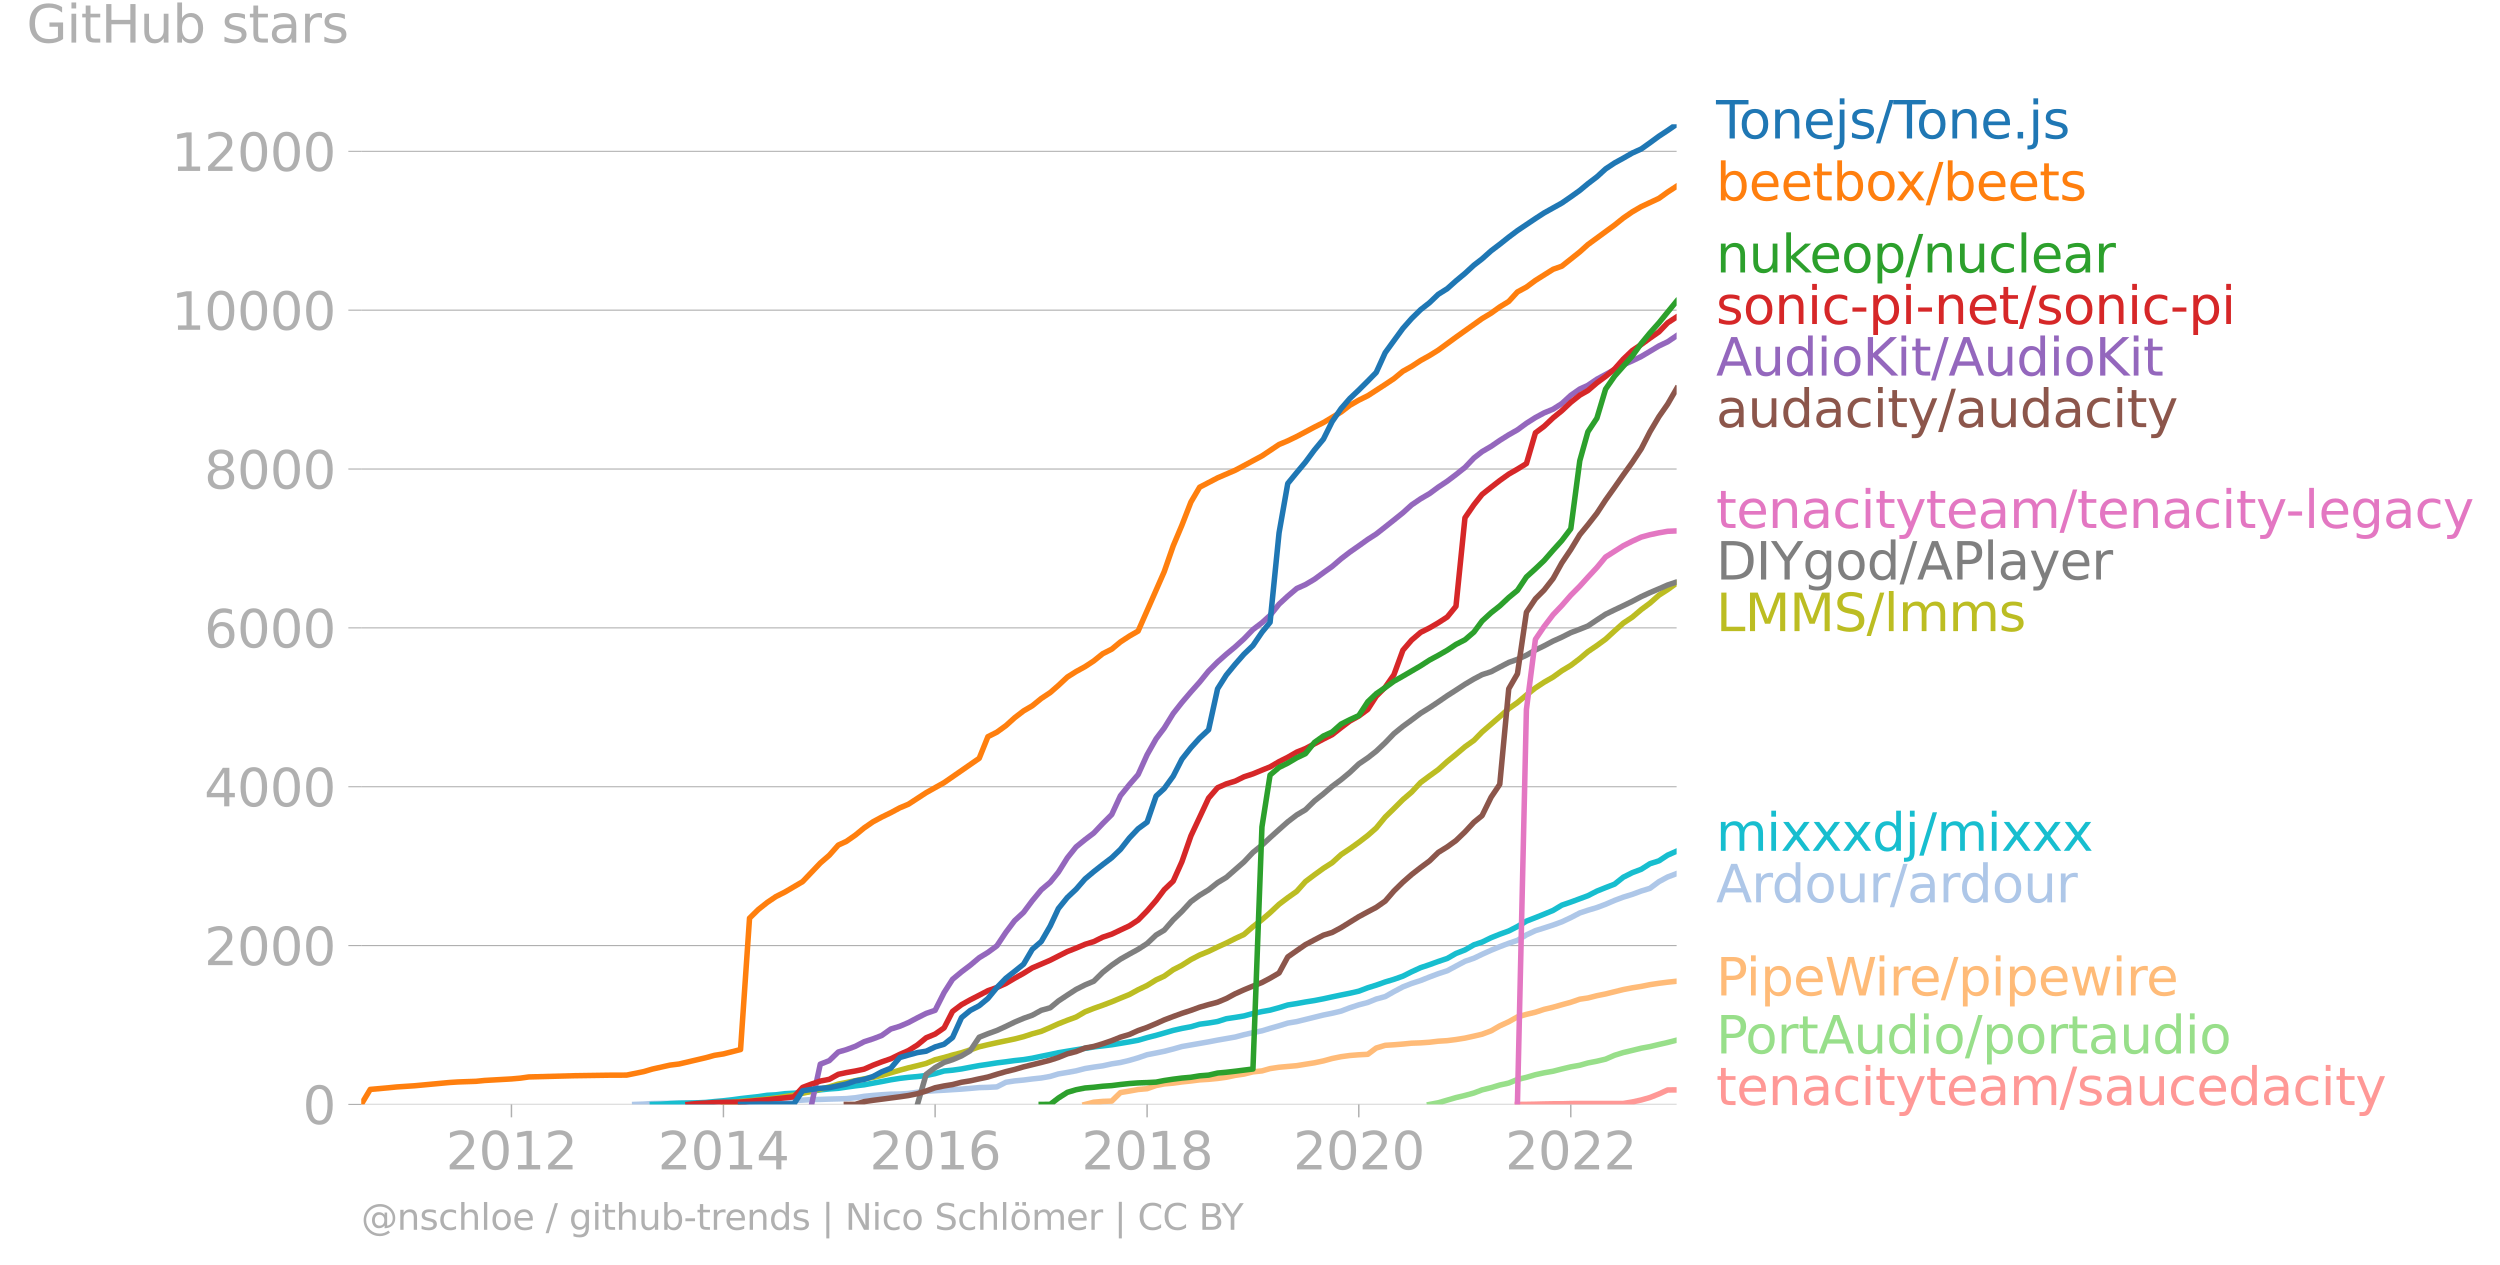 <svg xmlns="http://www.w3.org/2000/svg" xmlns:xlink="http://www.w3.org/1999/xlink" width="904.981" height="457.829" viewBox="0 0 678.736 343.372"><defs><style>*{stroke-linejoin:round;stroke-linecap:butt}</style></defs><g id="figure_1"><path id="patch_1" d="M0 343.372h678.736V0H0v343.372z" style="fill:none"/><g id="axes_1"><path id="patch_2" d="M98.073 299.845h357.12V33.733H98.073v266.112z" style="fill:none"/><g id="matplotlib.axis_1"><g id="xtick_1"><g id="line2d_1"><defs><path id="m2e1739c4e8" d="M0 0v3.5" style="stroke:#b0b0b0;stroke-width:.4"/></defs><use xlink:href="#m2e1739c4e8" x="138.855" y="299.845" style="fill:#b0b0b0;stroke:#b0b0b0;stroke-width:.4"/></g><g id="text_1" style="fill:#b0b0b0" transform="matrix(.14 0 0 -.14 121.04 317.483)"><defs><path id="DejaVuSans-32" d="M1228 531h2203V0H469v531q359 372 979 998 621 627 780 809 303 340 423 576 121 236 121 464 0 372-261 606-261 235-680 235-297 0-627-103-329-103-704-313v638q381 153 712 231 332 78 607 78 725 0 1156-363 431-362 431-968 0-288-108-546-107-257-392-607-78-91-497-524-418-433-1181-1211z" transform="scale(.016)"/><path id="DejaVuSans-30" d="M2034 4250q-487 0-733-480-245-479-245-1442 0-959 245-1439 246-480 733-480 491 0 736 480 246 480 246 1439 0 963-246 1442-245 480-736 480zm0 500q785 0 1199-621 414-620 414-1801 0-1178-414-1799Q2819-91 2034-91q-784 0-1198 620-414 621-414 1799 0 1181 414 1801 414 621 1198 621z" transform="scale(.016)"/><path id="DejaVuSans-31" d="M794 531h1031v3560L703 3866v575l1116 225h631V531h1031V0H794v531z" transform="scale(.016)"/></defs><use xlink:href="#DejaVuSans-32"/><use xlink:href="#DejaVuSans-30" x="63.623"/><use xlink:href="#DejaVuSans-31" x="127.246"/><use xlink:href="#DejaVuSans-32" x="190.869"/></g></g><g id="xtick_2"><use xlink:href="#m2e1739c4e8" id="line2d_2" x="196.407" y="299.845" style="fill:#b0b0b0;stroke:#b0b0b0;stroke-width:.4"/><g id="text_2" style="fill:#b0b0b0" transform="matrix(.14 0 0 -.14 178.592 317.483)"><defs><path id="DejaVuSans-34" d="M2419 4116 825 1625h1594v2491zm-166 550h794V1625h666v-525h-666V0h-628v1100H313v609l1940 2957z" transform="scale(.016)"/></defs><use xlink:href="#DejaVuSans-32"/><use xlink:href="#DejaVuSans-30" x="63.623"/><use xlink:href="#DejaVuSans-31" x="127.246"/><use xlink:href="#DejaVuSans-34" x="190.869"/></g></g><g id="xtick_3"><use xlink:href="#m2e1739c4e8" id="line2d_3" x="253.88" y="299.845" style="fill:#b0b0b0;stroke:#b0b0b0;stroke-width:.4"/><g id="text_3" style="fill:#b0b0b0" transform="matrix(.14 0 0 -.14 236.065 317.483)"><defs><path id="DejaVuSans-36" d="M2113 2584q-425 0-674-291-248-290-248-796 0-503 248-796 249-292 674-292t673 292q248 293 248 796 0 506-248 796-248 291-673 291zm1253 1979v-575q-238 112-480 171-242 60-480 60-625 0-955-422-329-422-376-1275 184 272 462 417 279 145 613 145 703 0 1111-427 408-426 408-1160 0-719-425-1154Q2819-91 2113-91q-810 0-1238 620-428 621-428 1799 0 1106 525 1764t1409 658q238 0 480-47t505-140z" transform="scale(.016)"/></defs><use xlink:href="#DejaVuSans-32"/><use xlink:href="#DejaVuSans-30" x="63.623"/><use xlink:href="#DejaVuSans-31" x="127.246"/><use xlink:href="#DejaVuSans-36" x="190.869"/></g></g><g id="xtick_4"><use xlink:href="#m2e1739c4e8" id="line2d_4" x="311.432" y="299.845" style="fill:#b0b0b0;stroke:#b0b0b0;stroke-width:.4"/><g id="text_4" style="fill:#b0b0b0" transform="matrix(.14 0 0 -.14 293.617 317.483)"><defs><path id="DejaVuSans-38" d="M2034 2216q-450 0-708-241-257-241-257-662 0-422 257-663 258-241 708-241t709 242q260 243 260 662 0 421-258 662-257 241-711 241zm-631 268q-406 100-633 378-226 279-226 679 0 559 398 884 399 325 1092 325 697 0 1094-325t397-884q0-400-227-679-226-278-629-378 456-106 710-416 255-309 255-755 0-679-414-1042Q2806-91 2034-91q-771 0-1186 362-414 363-414 1042 0 446 256 755 257 310 713 416zm-231 997q0-362 226-565 227-203 636-203 407 0 636 203 230 203 230 565 0 363-230 566-229 203-636 203-409 0-636-203-226-203-226-566z" transform="scale(.016)"/></defs><use xlink:href="#DejaVuSans-32"/><use xlink:href="#DejaVuSans-30" x="63.623"/><use xlink:href="#DejaVuSans-31" x="127.246"/><use xlink:href="#DejaVuSans-38" x="190.869"/></g></g><g id="xtick_5"><use xlink:href="#m2e1739c4e8" id="line2d_5" x="368.905" y="299.845" style="fill:#b0b0b0;stroke:#b0b0b0;stroke-width:.4"/><g id="text_5" style="fill:#b0b0b0" transform="matrix(.14 0 0 -.14 351.09 317.483)"><use xlink:href="#DejaVuSans-32"/><use xlink:href="#DejaVuSans-30" x="63.623"/><use xlink:href="#DejaVuSans-32" x="127.246"/><use xlink:href="#DejaVuSans-30" x="190.869"/></g></g><g id="xtick_6"><use xlink:href="#m2e1739c4e8" id="line2d_6" x="426.457" y="299.845" style="fill:#b0b0b0;stroke:#b0b0b0;stroke-width:.4"/><g id="text_6" style="fill:#b0b0b0" transform="matrix(.14 0 0 -.14 408.642 317.483)"><use xlink:href="#DejaVuSans-32"/><use xlink:href="#DejaVuSans-30" x="63.623"/><use xlink:href="#DejaVuSans-32" x="127.246"/><use xlink:href="#DejaVuSans-32" x="190.869"/></g></g></g><g id="matplotlib.axis_2"><g id="ytick_1"><path id="line2d_7" d="M98.073 299.845h357.12" clip-path="url(#pd6ebf72d50)" style="fill:none;stroke:#b0b0b0;stroke-width:.3;stroke-linecap:square"/><g id="line2d_8"><defs><path id="md85fb69eb4" d="M0 0h-3.5" style="stroke:#b0b0b0;stroke-width:.3"/></defs><use xlink:href="#md85fb69eb4" x="98.073" y="299.845" style="fill:#b0b0b0;stroke:#b0b0b0;stroke-width:.3"/></g><use xlink:href="#DejaVuSans-30" id="text_7" style="fill:#b0b0b0" transform="matrix(.14 0 0 -.14 82.166 305.164)"/></g><g id="ytick_2"><path id="line2d_9" d="M98.073 256.718h357.12" clip-path="url(#pd6ebf72d50)" style="fill:none;stroke:#b0b0b0;stroke-width:.3;stroke-linecap:square"/><use xlink:href="#md85fb69eb4" id="line2d_10" x="98.073" y="256.718" style="fill:#b0b0b0;stroke:#b0b0b0;stroke-width:.3"/><g id="text_8" style="fill:#b0b0b0" transform="matrix(.14 0 0 -.14 55.443 262.037)"><use xlink:href="#DejaVuSans-32"/><use xlink:href="#DejaVuSans-30" x="63.623"/><use xlink:href="#DejaVuSans-30" x="127.246"/><use xlink:href="#DejaVuSans-30" x="190.869"/></g></g><g id="ytick_3"><path id="line2d_11" d="M98.073 213.592h357.12" clip-path="url(#pd6ebf72d50)" style="fill:none;stroke:#b0b0b0;stroke-width:.3;stroke-linecap:square"/><use xlink:href="#md85fb69eb4" id="line2d_12" x="98.073" y="213.592" style="fill:#b0b0b0;stroke:#b0b0b0;stroke-width:.3"/><g id="text_9" style="fill:#b0b0b0" transform="matrix(.14 0 0 -.14 55.443 218.91)"><use xlink:href="#DejaVuSans-34"/><use xlink:href="#DejaVuSans-30" x="63.623"/><use xlink:href="#DejaVuSans-30" x="127.246"/><use xlink:href="#DejaVuSans-30" x="190.869"/></g></g><g id="ytick_4"><path id="line2d_13" d="M98.073 170.465h357.12" clip-path="url(#pd6ebf72d50)" style="fill:none;stroke:#b0b0b0;stroke-width:.3;stroke-linecap:square"/><use xlink:href="#md85fb69eb4" id="line2d_14" x="98.073" y="170.465" style="fill:#b0b0b0;stroke:#b0b0b0;stroke-width:.3"/><g id="text_10" style="fill:#b0b0b0" transform="matrix(.14 0 0 -.14 55.443 175.784)"><use xlink:href="#DejaVuSans-36"/><use xlink:href="#DejaVuSans-30" x="63.623"/><use xlink:href="#DejaVuSans-30" x="127.246"/><use xlink:href="#DejaVuSans-30" x="190.869"/></g></g><g id="ytick_5"><path id="line2d_15" d="M98.073 127.339h357.12" clip-path="url(#pd6ebf72d50)" style="fill:none;stroke:#b0b0b0;stroke-width:.3;stroke-linecap:square"/><use xlink:href="#md85fb69eb4" id="line2d_16" x="98.073" y="127.339" style="fill:#b0b0b0;stroke:#b0b0b0;stroke-width:.3"/><g id="text_11" style="fill:#b0b0b0" transform="matrix(.14 0 0 -.14 55.443 132.658)"><use xlink:href="#DejaVuSans-38"/><use xlink:href="#DejaVuSans-30" x="63.623"/><use xlink:href="#DejaVuSans-30" x="127.246"/><use xlink:href="#DejaVuSans-30" x="190.869"/></g></g><g id="ytick_6"><path id="line2d_17" d="M98.073 84.212h357.12" clip-path="url(#pd6ebf72d50)" style="fill:none;stroke:#b0b0b0;stroke-width:.3;stroke-linecap:square"/><use xlink:href="#md85fb69eb4" id="line2d_18" x="98.073" y="84.212" style="fill:#b0b0b0;stroke:#b0b0b0;stroke-width:.3"/><g id="text_12" style="fill:#b0b0b0" transform="matrix(.14 0 0 -.14 46.536 89.531)"><use xlink:href="#DejaVuSans-31"/><use xlink:href="#DejaVuSans-30" x="63.623"/><use xlink:href="#DejaVuSans-30" x="127.246"/><use xlink:href="#DejaVuSans-30" x="190.869"/><use xlink:href="#DejaVuSans-30" x="254.492"/></g></g><g id="ytick_7"><path id="line2d_19" d="M98.073 41.086h357.12" clip-path="url(#pd6ebf72d50)" style="fill:none;stroke:#b0b0b0;stroke-width:.3;stroke-linecap:square"/><use xlink:href="#md85fb69eb4" id="line2d_20" x="98.073" y="41.086" style="fill:#b0b0b0;stroke:#b0b0b0;stroke-width:.3"/><g id="text_13" style="fill:#b0b0b0" transform="matrix(.14 0 0 -.14 46.536 46.405)"><use xlink:href="#DejaVuSans-31"/><use xlink:href="#DejaVuSans-32" x="63.623"/><use xlink:href="#DejaVuSans-30" x="127.246"/><use xlink:href="#DejaVuSans-30" x="190.869"/><use xlink:href="#DejaVuSans-30" x="254.492"/></g></g><g id="text_14" style="fill:#b0b0b0" transform="matrix(.14 0 0 -.14 7.2 11.563)"><defs><path id="DejaVuSans-47" d="M3809 666v1253H2778v519h1656V434q-365-259-806-392-440-133-940-133-1094 0-1712 639-617 640-617 1780 0 1144 617 1783 618 639 1712 639 456 0 867-113 411-112 758-331v-672q-350 297-744 447t-828 150q-857 0-1287-478-429-478-429-1425 0-944 429-1422 430-478 1287-478 334 0 596 58 263 58 472 180z" transform="scale(.016)"/><path id="DejaVuSans-69" d="M603 3500h575V0H603v3500zm0 1363h575v-729H603v729z" transform="scale(.016)"/><path id="DejaVuSans-74" d="M1172 4494v-994h1184v-447H1172V1153q0-428 117-550t477-122h590V0h-590q-666 0-919 248-253 249-253 905v1900H172v447h422v994h578z" transform="scale(.016)"/><path id="DejaVuSans-48" d="M628 4666h631V2753h2294v1913h631V0h-631v2222H1259V0H628v4666z" transform="scale(.016)"/><path id="DejaVuSans-75" d="M544 1381v2119h575V1403q0-497 193-746 194-248 582-248 465 0 735 297 271 297 271 810v1984h575V0h-575v538q-209-319-486-474-276-155-642-155-603 0-916 375-312 375-312 1097zm1447 2203z" transform="scale(.016)"/><path id="DejaVuSans-62" d="M3116 1747q0 634-261 995t-717 361q-457 0-718-361t-261-995q0-634 261-995t718-361q456 0 717 361t261 995zM1159 2969q182 312 458 463 277 152 661 152 638 0 1036-506 399-506 399-1331T3314 415Q2916-91 2278-91q-384 0-661 152-276 152-458 464V0H581v4863h578V2969z" transform="scale(.016)"/><path id="DejaVuSans-73" d="M2834 3397v-544q-243 125-506 187-262 63-544 63-428 0-642-131t-214-394q0-200 153-314t616-217l197-44q612-131 870-370t258-667q0-488-386-773Q2250-91 1575-91q-281 0-586 55T347 128v594q319-166 628-249 309-82 613-82 406 0 624 139 219 139 219 392 0 234-158 359-157 125-692 241l-200 47q-534 112-772 345-237 233-237 639 0 494 350 762 350 269 994 269 318 0 599-47 282-46 519-140z" transform="scale(.016)"/><path id="DejaVuSans-61" d="M2194 1759q-697 0-966-159t-269-544q0-306 202-486 202-179 548-179 479 0 768 339t289 901v128h-572zm1147 238V0h-575v531q-197-318-491-470T1556-91q-537 0-855 302-317 302-317 808 0 590 395 890 396 300 1180 300h807v57q0 397-261 614t-733 217q-300 0-585-72-284-72-546-216v532q315 122 612 182 297 61 578 61 760 0 1135-394 375-393 375-1193z" transform="scale(.016)"/><path id="DejaVuSans-72" d="M2631 2963q-97 56-211 82-114 27-251 27-488 0-749-317t-261-911V0H581v3500h578v-544q182 319 472 473 291 155 707 155 59 0 131-8 72-7 159-23l3-590z" transform="scale(.016)"/></defs><use xlink:href="#DejaVuSans-47"/><use xlink:href="#DejaVuSans-69" x="77.49"/><use xlink:href="#DejaVuSans-74" x="105.273"/><use xlink:href="#DejaVuSans-48" x="144.482"/><use xlink:href="#DejaVuSans-75" x="219.678"/><use xlink:href="#DejaVuSans-62" x="283.057"/><use xlink:href="#DejaVuSans-20" x="346.533"/><use xlink:href="#DejaVuSans-73" x="378.32"/><use xlink:href="#DejaVuSans-74" x="430.42"/><use xlink:href="#DejaVuSans-61" x="469.629"/><use xlink:href="#DejaVuSans-72" x="530.908"/><use xlink:href="#DejaVuSans-73" x="572.021"/></g></g><path id="line2d_21" d="m411.97 299.845 2.44-.022 2.442-.043 2.361-.065 2.441-.043h2.362l2.44-.064 2.441-.022H440.707l2.44-.41 2.441-.539 2.362-.668 2.44-.97 2.362-1.079 2.441-.021" clip-path="url(#pd6ebf72d50)" style="fill:none;stroke:#ff9896;stroke-width:1.5;stroke-linecap:square"/><path id="line2d_22" d="m388.115 299.845 2.362-.453 2.44-.712 2.362-.69 2.441-.582 2.44-.668 2.205-.841 2.44-.604 2.363-.712 2.44-.539 2.362-.97 2.44-.582 2.442-.712 2.361-.517 2.441-.432 2.362-.603 2.44-.583 2.441-.43 2.205-.626 2.44-.475 2.362-.56 2.44-1.057 2.363-.733 2.44-.582 2.441-.604 2.362-.431 2.44-.582 2.362-.54 2.441-.625" clip-path="url(#pd6ebf72d50)" style="fill:none;stroke:#98df8a;stroke-width:1.5;stroke-linecap:square"/><path id="line2d_23" d="m294.584 299.845 2.362-.604 2.44-.216 2.44-.086 2.363-2.307 2.44-.41 2.362-.431 2.44-.216 2.441-.862 2.205-.431 2.44-.216 2.362-.324 2.441-.258 2.362-.302 2.44-.151 2.441-.237 2.362-.324 2.44-.517 2.363-.345 2.44-.604 2.441-.259 2.204-.625 2.441-.367 2.362-.215 2.44-.216 2.363-.388 2.44-.388 2.44-.518 2.363-.647 2.44-.496 2.362-.323 2.44-.194 2.442-.13 2.283-1.703 2.44-.733 2.362-.151 2.44-.194 2.363-.237 2.44-.087 2.441-.172 2.362-.28 2.44-.151 2.362-.302 2.441-.388 2.44-.54 2.205-.517 2.44-.906 2.363-1.358 2.44-1.122 2.362-1.315 2.44-.69 2.442-.582 2.361-.776 2.441-.583 2.362-.668 2.44-.669 2.441-.84 2.205-.324 2.44-.625 2.362-.475 2.44-.603 2.363-.583 2.44-.474 2.441-.388 2.362-.475 2.44-.366 2.362-.302 2.441-.259" clip-path="url(#pd6ebf72d50)" style="fill:none;stroke:#ffbb78;stroke-width:1.5;stroke-linecap:square"/><g id="text_15" style="fill:#1f77b4" transform="matrix(.14 0 0 -.14 465.907 37.596)"><defs><path id="DejaVuSans-54" d="M-19 4666h3947v-532H2272V0h-634v4134H-19v532z" transform="scale(.016)"/><path id="DejaVuSans-6f" d="M1959 3097q-462 0-731-361t-269-989q0-628 267-989 268-361 733-361 460 0 728 362 269 363 269 988 0 622-269 986-268 364-728 364zm0 487q750 0 1178-488 429-487 429-1349 0-859-429-1349Q2709-91 1959-91q-753 0-1180 489-426 490-426 1349 0 862 426 1349 427 488 1180 488z" transform="scale(.016)"/><path id="DejaVuSans-6e" d="M3513 2113V0h-575v2094q0 497-194 743-194 247-581 247-466 0-735-297-269-296-269-809V0H581v3500h578v-544q207 316 486 472 280 156 646 156 603 0 912-373 310-373 310-1098z" transform="scale(.016)"/><path id="DejaVuSans-65" d="M3597 1894v-281H953q38-594 358-905t892-311q331 0 642 81t618 244V178Q3153 47 2828-22t-659-69q-838 0-1327 487-489 488-489 1320 0 859 464 1363 464 505 1252 505 706 0 1117-455 411-454 411-1235zm-575 169q-6 471-264 752-258 282-683 282-481 0-770-272t-333-766l2050 4z" transform="scale(.016)"/><path id="DejaVuSans-6a" d="M603 3500h575V-63q0-668-255-968-254-300-820-300h-219v487H38q328 0 446 152Q603-541 603-63v3563zm0 1363h575v-729H603v729z" transform="scale(.016)"/><path id="DejaVuSans-2f" d="M1625 4666h531L531-594H0l1625 5260z" transform="scale(.016)"/><path id="DejaVuSans-2e" d="M684 794h660V0H684v794z" transform="scale(.016)"/></defs><use xlink:href="#DejaVuSans-54"/><use xlink:href="#DejaVuSans-6f" x="44.084"/><use xlink:href="#DejaVuSans-6e" x="105.266"/><use xlink:href="#DejaVuSans-65" x="168.645"/><use xlink:href="#DejaVuSans-6a" x="230.168"/><use xlink:href="#DejaVuSans-73" x="257.951"/><use xlink:href="#DejaVuSans-2f" x="310.051"/><use xlink:href="#DejaVuSans-54" x="343.742"/><use xlink:href="#DejaVuSans-6f" x="387.826"/><use xlink:href="#DejaVuSans-6e" x="449.008"/><use xlink:href="#DejaVuSans-65" x="512.387"/><use xlink:href="#DejaVuSans-2e" x="573.91"/><use xlink:href="#DejaVuSans-6a" x="605.697"/><use xlink:href="#DejaVuSans-73" x="633.48"/></g><g id="text_16" style="fill:#ff7f0e" transform="matrix(.14 0 0 -.14 465.907 54.415)"><defs><path id="DejaVuSans-78" d="M3513 3500 2247 1797 3578 0h-678L1881 1375 863 0H184l1360 1831L300 3500h678l928-1247 928 1247h679z" transform="scale(.016)"/></defs><use xlink:href="#DejaVuSans-62"/><use xlink:href="#DejaVuSans-65" x="63.477"/><use xlink:href="#DejaVuSans-65" x="125"/><use xlink:href="#DejaVuSans-74" x="186.523"/><use xlink:href="#DejaVuSans-62" x="225.732"/><use xlink:href="#DejaVuSans-6f" x="289.209"/><use xlink:href="#DejaVuSans-78" x="347.266"/><use xlink:href="#DejaVuSans-2f" x="406.445"/><use xlink:href="#DejaVuSans-62" x="440.137"/><use xlink:href="#DejaVuSans-65" x="503.613"/><use xlink:href="#DejaVuSans-65" x="565.137"/><use xlink:href="#DejaVuSans-74" x="626.66"/><use xlink:href="#DejaVuSans-73" x="665.869"/></g><g id="text_17" style="fill:#2ca02c" transform="matrix(.14 0 0 -.14 465.907 73.97)"><defs><path id="DejaVuSans-6b" d="M581 4863h578V1991l1716 1509h734L1753 1863 3688 0h-750L1159 1709V0H581v4863z" transform="scale(.016)"/><path id="DejaVuSans-70" d="M1159 525v-1856H581v4831h578v-531q182 312 458 463 277 152 661 152 638 0 1036-506 399-506 399-1331T3314 415Q2916-91 2278-91q-384 0-661 152-276 152-458 464zm1957 1222q0 634-261 995t-717 361q-457 0-718-361t-261-995q0-634 261-995t718-361q456 0 717 361t261 995z" transform="scale(.016)"/><path id="DejaVuSans-63" d="M3122 3366v-538q-244 135-489 202t-495 67q-560 0-870-355-309-354-309-995t309-996q310-354 870-354 250 0 495 67t489 202V134Q2881 22 2623-34q-257-57-548-57-791 0-1257 497-465 497-465 1341 0 856 470 1346 471 491 1290 491 265 0 518-55 253-54 491-163z" transform="scale(.016)"/><path id="DejaVuSans-6c" d="M603 4863h575V0H603v4863z" transform="scale(.016)"/></defs><use xlink:href="#DejaVuSans-6e"/><use xlink:href="#DejaVuSans-75" x="63.379"/><use xlink:href="#DejaVuSans-6b" x="126.758"/><use xlink:href="#DejaVuSans-65" x="181.043"/><use xlink:href="#DejaVuSans-6f" x="242.566"/><use xlink:href="#DejaVuSans-70" x="303.748"/><use xlink:href="#DejaVuSans-2f" x="367.225"/><use xlink:href="#DejaVuSans-6e" x="400.916"/><use xlink:href="#DejaVuSans-75" x="464.295"/><use xlink:href="#DejaVuSans-63" x="527.674"/><use xlink:href="#DejaVuSans-6c" x="582.654"/><use xlink:href="#DejaVuSans-65" x="610.438"/><use xlink:href="#DejaVuSans-61" x="671.961"/><use xlink:href="#DejaVuSans-72" x="733.24"/></g><g id="text_18" style="fill:#d62728" transform="matrix(.14 0 0 -.14 465.907 87.97)"><defs><path id="DejaVuSans-2d" d="M313 2009h1684v-512H313v512z" transform="scale(.016)"/></defs><use xlink:href="#DejaVuSans-73"/><use xlink:href="#DejaVuSans-6f" x="52.1"/><use xlink:href="#DejaVuSans-6e" x="113.281"/><use xlink:href="#DejaVuSans-69" x="176.66"/><use xlink:href="#DejaVuSans-63" x="204.443"/><use xlink:href="#DejaVuSans-2d" x="259.424"/><use xlink:href="#DejaVuSans-70" x="295.508"/><use xlink:href="#DejaVuSans-69" x="358.984"/><use xlink:href="#DejaVuSans-2d" x="386.768"/><use xlink:href="#DejaVuSans-6e" x="422.852"/><use xlink:href="#DejaVuSans-65" x="486.23"/><use xlink:href="#DejaVuSans-74" x="547.754"/><use xlink:href="#DejaVuSans-2f" x="586.963"/><use xlink:href="#DejaVuSans-73" x="620.654"/><use xlink:href="#DejaVuSans-6f" x="672.754"/><use xlink:href="#DejaVuSans-6e" x="733.936"/><use xlink:href="#DejaVuSans-69" x="797.314"/><use xlink:href="#DejaVuSans-63" x="825.098"/><use xlink:href="#DejaVuSans-2d" x="880.078"/><use xlink:href="#DejaVuSans-70" x="916.162"/><use xlink:href="#DejaVuSans-69" x="979.639"/></g><g id="text_19" style="fill:#9467bd" transform="matrix(.14 0 0 -.14 465.907 101.97)"><defs><path id="DejaVuSans-41" d="m2188 4044-857-2322h1716l-859 2322zm-357 622h716L4325 0h-656l-425 1197H1141L716 0H50l1781 4666z" transform="scale(.016)"/><path id="DejaVuSans-64" d="M2906 2969v1894h575V0h-575v525q-181-312-458-464-276-152-664-152-634 0-1033 506-398 507-398 1332t398 1331q399 506 1033 506 388 0 664-152 277-151 458-463zM947 1747q0-634 261-995t717-361q456 0 718 361 263 361 263 995t-263 995q-262 361-718 361t-717-361q-261-361-261-995z" transform="scale(.016)"/><path id="DejaVuSans-4b" d="M628 4666h631V2694l2094 1972h813L1850 2491 4331 0h-831L1259 2247V0H628v4666z" transform="scale(.016)"/></defs><use xlink:href="#DejaVuSans-41"/><use xlink:href="#DejaVuSans-75" x="68.408"/><use xlink:href="#DejaVuSans-64" x="131.787"/><use xlink:href="#DejaVuSans-69" x="195.264"/><use xlink:href="#DejaVuSans-6f" x="223.047"/><use xlink:href="#DejaVuSans-4b" x="284.229"/><use xlink:href="#DejaVuSans-69" x="349.805"/><use xlink:href="#DejaVuSans-74" x="377.588"/><use xlink:href="#DejaVuSans-2f" x="416.797"/><use xlink:href="#DejaVuSans-41" x="450.488"/><use xlink:href="#DejaVuSans-75" x="518.896"/><use xlink:href="#DejaVuSans-64" x="582.275"/><use xlink:href="#DejaVuSans-69" x="645.752"/><use xlink:href="#DejaVuSans-6f" x="673.535"/><use xlink:href="#DejaVuSans-4b" x="734.717"/><use xlink:href="#DejaVuSans-69" x="800.293"/><use xlink:href="#DejaVuSans-74" x="828.076"/></g><g id="text_20" style="fill:#8c564b" transform="matrix(.14 0 0 -.14 465.907 115.97)"><defs><path id="DejaVuSans-79" d="M2059-325q-243-625-475-815-231-191-618-191H506v481h338q237 0 368 113 132 112 291 531l103 262L191 3500h609L1894 763l1094 2737h609L2059-325z" transform="scale(.016)"/></defs><use xlink:href="#DejaVuSans-61"/><use xlink:href="#DejaVuSans-75" x="61.279"/><use xlink:href="#DejaVuSans-64" x="124.658"/><use xlink:href="#DejaVuSans-61" x="188.135"/><use xlink:href="#DejaVuSans-63" x="249.414"/><use xlink:href="#DejaVuSans-69" x="304.395"/><use xlink:href="#DejaVuSans-74" x="332.178"/><use xlink:href="#DejaVuSans-79" x="371.387"/><use xlink:href="#DejaVuSans-2f" x="430.566"/><use xlink:href="#DejaVuSans-61" x="464.258"/><use xlink:href="#DejaVuSans-75" x="525.537"/><use xlink:href="#DejaVuSans-64" x="588.916"/><use xlink:href="#DejaVuSans-61" x="652.393"/><use xlink:href="#DejaVuSans-63" x="713.672"/><use xlink:href="#DejaVuSans-69" x="768.652"/><use xlink:href="#DejaVuSans-74" x="796.436"/><use xlink:href="#DejaVuSans-79" x="835.645"/></g><g id="text_21" style="fill:#e377c2" transform="matrix(.14 0 0 -.14 465.907 143.344)"><defs><path id="DejaVuSans-6d" d="M3328 2828q216 388 516 572t706 184q547 0 844-383 297-382 297-1088V0h-578v2094q0 503-179 746-178 244-543 244-447 0-707-297-259-296-259-809V0h-578v2094q0 506-178 748t-550 242q-441 0-701-298-259-298-259-808V0H581v3500h578v-544q197 322 472 475t653 153q382 0 649-194 267-193 395-562z" transform="scale(.016)"/><path id="DejaVuSans-67" d="M2906 1791q0 625-258 968-257 344-723 344-462 0-720-344-258-343-258-968 0-622 258-966t720-344q466 0 723 344 258 344 258 966zm575-1357q0-893-397-1329-396-436-1215-436-303 0-572 45t-522 139v559q253-137 500-202 247-66 503-66 566 0 847 295t281 892v285q-178-310-456-463T1784 0Q1141 0 747 490 353 981 353 1791q0 812 394 1302 394 491 1037 491 388 0 666-153t456-462v531h575V434z" transform="scale(.016)"/></defs><use xlink:href="#DejaVuSans-74"/><use xlink:href="#DejaVuSans-65" x="39.209"/><use xlink:href="#DejaVuSans-6e" x="100.732"/><use xlink:href="#DejaVuSans-61" x="164.111"/><use xlink:href="#DejaVuSans-63" x="225.391"/><use xlink:href="#DejaVuSans-69" x="280.371"/><use xlink:href="#DejaVuSans-74" x="308.154"/><use xlink:href="#DejaVuSans-79" x="347.363"/><use xlink:href="#DejaVuSans-74" x="406.543"/><use xlink:href="#DejaVuSans-65" x="445.752"/><use xlink:href="#DejaVuSans-61" x="507.275"/><use xlink:href="#DejaVuSans-6d" x="568.555"/><use xlink:href="#DejaVuSans-2f" x="665.967"/><use xlink:href="#DejaVuSans-74" x="699.658"/><use xlink:href="#DejaVuSans-65" x="738.867"/><use xlink:href="#DejaVuSans-6e" x="800.391"/><use xlink:href="#DejaVuSans-61" x="863.77"/><use xlink:href="#DejaVuSans-63" x="925.049"/><use xlink:href="#DejaVuSans-69" x="980.029"/><use xlink:href="#DejaVuSans-74" x="1007.813"/><use xlink:href="#DejaVuSans-79" x="1047.021"/><use xlink:href="#DejaVuSans-2d" x="1104.451"/><use xlink:href="#DejaVuSans-6c" x="1140.535"/><use xlink:href="#DejaVuSans-65" x="1168.318"/><use xlink:href="#DejaVuSans-67" x="1229.842"/><use xlink:href="#DejaVuSans-61" x="1293.318"/><use xlink:href="#DejaVuSans-63" x="1354.598"/><use xlink:href="#DejaVuSans-79" x="1409.578"/></g><g id="text_22" style="fill:#7f7f7f" transform="matrix(.14 0 0 -.14 465.907 157.344)"><defs><path id="DejaVuSans-44" d="M1259 4147V519h763q966 0 1414 437 448 438 448 1382 0 937-448 1373t-1414 436h-763zm-631 519h1297q1356 0 1990-564 635-564 635-1764 0-1207-638-1773Q3275 0 1925 0H628v4666z" transform="scale(.016)"/><path id="DejaVuSans-49" d="M628 4666h631V0H628v4666z" transform="scale(.016)"/><path id="DejaVuSans-59" d="M-13 4666h679l1293-1919 1285 1919h678L2272 2222V0h-634v2222L-13 4666z" transform="scale(.016)"/><path id="DejaVuSans-50" d="M1259 4147V2394h794q441 0 681 228 241 228 241 650 0 419-241 647-240 228-681 228h-794zm-631 519h1425q785 0 1186-355 402-355 402-1039 0-691-402-1044-401-353-1186-353h-794V0H628v4666z" transform="scale(.016)"/></defs><use xlink:href="#DejaVuSans-44"/><use xlink:href="#DejaVuSans-49" x="77.002"/><use xlink:href="#DejaVuSans-59" x="106.494"/><use xlink:href="#DejaVuSans-67" x="167.578"/><use xlink:href="#DejaVuSans-6f" x="231.055"/><use xlink:href="#DejaVuSans-64" x="292.236"/><use xlink:href="#DejaVuSans-2f" x="355.713"/><use xlink:href="#DejaVuSans-41" x="389.404"/><use xlink:href="#DejaVuSans-50" x="457.813"/><use xlink:href="#DejaVuSans-6c" x="518.115"/><use xlink:href="#DejaVuSans-61" x="545.898"/><use xlink:href="#DejaVuSans-79" x="607.178"/><use xlink:href="#DejaVuSans-65" x="666.357"/><use xlink:href="#DejaVuSans-72" x="727.881"/></g><g id="text_23" style="fill:#bcbd22" transform="matrix(.14 0 0 -.14 465.907 171.344)"><defs><path id="DejaVuSans-4c" d="M628 4666h631V531h2272V0H628v4666z" transform="scale(.016)"/><path id="DejaVuSans-4d" d="M628 4666h941l1190-3175 1197 3175h941V0h-616v4097L3078 897h-634L1241 4097V0H628v4666z" transform="scale(.016)"/><path id="DejaVuSans-53" d="M3425 4513v-616q-359 172-678 256-319 85-616 85-515 0-795-200t-280-569q0-310 186-468 186-157 705-254l381-78q706-135 1042-474t336-907q0-679-455-1029Q2797-91 1919-91q-331 0-705 75-373 75-773 222v650q384-215 753-325 369-109 725-109 540 0 834 212 294 213 294 607 0 343-211 537t-692 291l-385 75q-706 140-1022 440-315 300-315 835 0 619 436 975t1201 356q329 0 669-60 341-59 697-177z" transform="scale(.016)"/></defs><use xlink:href="#DejaVuSans-4c"/><use xlink:href="#DejaVuSans-4d" x="55.713"/><use xlink:href="#DejaVuSans-4d" x="141.992"/><use xlink:href="#DejaVuSans-53" x="228.271"/><use xlink:href="#DejaVuSans-2f" x="291.748"/><use xlink:href="#DejaVuSans-6c" x="325.439"/><use xlink:href="#DejaVuSans-6d" x="353.223"/><use xlink:href="#DejaVuSans-6d" x="450.635"/><use xlink:href="#DejaVuSans-73" x="548.047"/></g><g id="text_24" style="fill:#17becf" transform="matrix(.14 0 0 -.14 465.907 230.983)"><use xlink:href="#DejaVuSans-6d"/><use xlink:href="#DejaVuSans-69" x="97.412"/><use xlink:href="#DejaVuSans-78" x="125.195"/><use xlink:href="#DejaVuSans-78" x="184.375"/><use xlink:href="#DejaVuSans-78" x="243.555"/><use xlink:href="#DejaVuSans-64" x="302.734"/><use xlink:href="#DejaVuSans-6a" x="366.211"/><use xlink:href="#DejaVuSans-2f" x="393.994"/><use xlink:href="#DejaVuSans-6d" x="427.686"/><use xlink:href="#DejaVuSans-69" x="525.098"/><use xlink:href="#DejaVuSans-78" x="552.881"/><use xlink:href="#DejaVuSans-78" x="612.061"/><use xlink:href="#DejaVuSans-78" x="671.24"/></g><g id="text_25" style="fill:#aec7e8" transform="matrix(.14 0 0 -.14 465.907 244.983)"><use xlink:href="#DejaVuSans-41"/><use xlink:href="#DejaVuSans-72" x="68.408"/><use xlink:href="#DejaVuSans-64" x="107.771"/><use xlink:href="#DejaVuSans-6f" x="171.248"/><use xlink:href="#DejaVuSans-75" x="232.43"/><use xlink:href="#DejaVuSans-72" x="295.809"/><use xlink:href="#DejaVuSans-2f" x="336.922"/><use xlink:href="#DejaVuSans-61" x="370.613"/><use xlink:href="#DejaVuSans-72" x="431.893"/><use xlink:href="#DejaVuSans-64" x="471.256"/><use xlink:href="#DejaVuSans-6f" x="534.732"/><use xlink:href="#DejaVuSans-75" x="595.914"/><use xlink:href="#DejaVuSans-72" x="659.293"/></g><g id="text_26" style="fill:#ffbb78" transform="matrix(.14 0 0 -.14 465.907 270.263)"><defs><path id="DejaVuSans-57" d="M213 4666h637l981-3944 978 3944h710l981-3944 978 3944h641L4947 0h-794l-984 4050L2175 0h-794L213 4666z" transform="scale(.016)"/><path id="DejaVuSans-77" d="M269 3500h575l719-2731 715 2731h678l719-2731 716 2731h575L4050 0h-678l-753 2869L1863 0h-679L269 3500z" transform="scale(.016)"/></defs><use xlink:href="#DejaVuSans-50"/><use xlink:href="#DejaVuSans-69" x="58.053"/><use xlink:href="#DejaVuSans-70" x="85.836"/><use xlink:href="#DejaVuSans-65" x="149.313"/><use xlink:href="#DejaVuSans-57" x="210.836"/><use xlink:href="#DejaVuSans-69" x="307.463"/><use xlink:href="#DejaVuSans-72" x="335.246"/><use xlink:href="#DejaVuSans-65" x="374.109"/><use xlink:href="#DejaVuSans-2f" x="435.633"/><use xlink:href="#DejaVuSans-70" x="469.324"/><use xlink:href="#DejaVuSans-69" x="532.801"/><use xlink:href="#DejaVuSans-70" x="560.584"/><use xlink:href="#DejaVuSans-65" x="624.061"/><use xlink:href="#DejaVuSans-77" x="685.584"/><use xlink:href="#DejaVuSans-69" x="767.371"/><use xlink:href="#DejaVuSans-72" x="795.154"/><use xlink:href="#DejaVuSans-65" x="834.018"/></g><g id="text_27" style="fill:#98df8a" transform="matrix(.14 0 0 -.14 465.907 286.013)"><use xlink:href="#DejaVuSans-50"/><use xlink:href="#DejaVuSans-6f" x="56.678"/><use xlink:href="#DejaVuSans-72" x="117.859"/><use xlink:href="#DejaVuSans-74" x="158.973"/><use xlink:href="#DejaVuSans-41" x="198.182"/><use xlink:href="#DejaVuSans-75" x="266.59"/><use xlink:href="#DejaVuSans-64" x="329.969"/><use xlink:href="#DejaVuSans-69" x="393.445"/><use xlink:href="#DejaVuSans-6f" x="421.229"/><use xlink:href="#DejaVuSans-2f" x="482.41"/><use xlink:href="#DejaVuSans-70" x="516.102"/><use xlink:href="#DejaVuSans-6f" x="579.578"/><use xlink:href="#DejaVuSans-72" x="640.76"/><use xlink:href="#DejaVuSans-74" x="681.873"/><use xlink:href="#DejaVuSans-61" x="721.082"/><use xlink:href="#DejaVuSans-75" x="782.361"/><use xlink:href="#DejaVuSans-64" x="845.74"/><use xlink:href="#DejaVuSans-69" x="909.217"/><use xlink:href="#DejaVuSans-6f" x="937"/></g><g id="text_28" style="fill:#ff9896" transform="matrix(.14 0 0 -.14 465.907 300.013)"><use xlink:href="#DejaVuSans-74"/><use xlink:href="#DejaVuSans-65" x="39.209"/><use xlink:href="#DejaVuSans-6e" x="100.732"/><use xlink:href="#DejaVuSans-61" x="164.111"/><use xlink:href="#DejaVuSans-63" x="225.391"/><use xlink:href="#DejaVuSans-69" x="280.371"/><use xlink:href="#DejaVuSans-74" x="308.154"/><use xlink:href="#DejaVuSans-79" x="347.363"/><use xlink:href="#DejaVuSans-74" x="406.543"/><use xlink:href="#DejaVuSans-65" x="445.752"/><use xlink:href="#DejaVuSans-61" x="507.275"/><use xlink:href="#DejaVuSans-6d" x="568.555"/><use xlink:href="#DejaVuSans-2f" x="665.967"/><use xlink:href="#DejaVuSans-73" x="699.658"/><use xlink:href="#DejaVuSans-61" x="751.758"/><use xlink:href="#DejaVuSans-75" x="813.037"/><use xlink:href="#DejaVuSans-63" x="876.416"/><use xlink:href="#DejaVuSans-65" x="931.396"/><use xlink:href="#DejaVuSans-64" x="992.92"/><use xlink:href="#DejaVuSans-61" x="1056.396"/><use xlink:href="#DejaVuSans-63" x="1117.676"/><use xlink:href="#DejaVuSans-69" x="1172.656"/><use xlink:href="#DejaVuSans-74" x="1200.439"/><use xlink:href="#DejaVuSans-79" x="1239.648"/></g><g id="text_29" style="fill:#b0b0b0" transform="matrix(.097 0 0 -.097 98.073 333.881)"><defs><path id="DejaVuSans-40" d="M2381 1678q0-447 222-702 222-254 610-254 384 0 604 256 221 256 221 700 0 438-225 695-225 258-607 258-378 0-602-256-223-256-223-697zm1703-934q-187-241-429-355t-564-114q-538 0-874 389t-336 1014q0 625 337 1015 338 391 873 391 322 0 565-117 244-117 428-354v409h447V722q457 69 714 417 258 349 258 902 0 334-99 628-98 294-298 544-325 409-792 626t-1017 217q-384 0-738-102-353-101-653-301-490-319-767-836-276-517-276-1120 0-497 179-932 180-434 521-765 328-325 759-495 431-171 922-171 403 0 792 136t714 389l281-347q-390-303-851-464t-936-161q-578 0-1091 205-512 205-912 595Q841 78 631 592q-209 514-209 1105 0 569 212 1084 213 516 607 907 403 396 931 607t1119 211q662 0 1229-272 568-271 952-771 234-307 357-666 124-359 124-744 0-822-497-1297T4084 263v481z" transform="scale(.016)"/><path id="DejaVuSans-68" d="M3513 2113V0h-575v2094q0 497-194 743-194 247-581 247-466 0-735-297-269-296-269-809V0H581v4863h578V2956q207 316 486 472 280 156 646 156 603 0 912-373 310-373 310-1098z" transform="scale(.016)"/><path id="DejaVuSans-7c" d="M1344 4891v-6400H813v6400h531z" transform="scale(.016)"/><path id="DejaVuSans-4e" d="M628 4666h850L3547 763v3903h612V0h-850L1241 3903V0H628v4666z" transform="scale(.016)"/><path id="DejaVuSans-f6" d="M1959 3097q-462 0-731-361t-269-989q0-628 267-989 268-361 733-361 460 0 728 362 269 363 269 988 0 622-269 986-268 364-728 364zm0 487q750 0 1178-488 429-487 429-1349 0-859-429-1349Q2709-91 1959-91q-753 0-1180 489-426 490-426 1349 0 862 426 1349 427 488 1180 488zm295 1266h634v-631h-634v631zm-1222 0h634v-631h-634v631z" transform="scale(.016)"/><path id="DejaVuSans-43" d="M4122 4306v-665q-319 297-680 443-361 147-767 147-800 0-1225-489t-425-1414q0-922 425-1411t1225-489q406 0 767 147t680 444V359q-331-225-702-338-370-112-782-112-1060 0-1670 648-609 649-609 1771 0 1125 609 1773 610 649 1670 649 418 0 788-111 371-111 696-333z" transform="scale(.016)"/><path id="DejaVuSans-42" d="M1259 2228V519h1013q509 0 754 211 246 211 246 645 0 438-246 645-245 208-754 208H1259zm0 1919V2741h935q462 0 688 173 227 174 227 530 0 353-227 528-226 175-688 175h-935zm-631 519h1613q722 0 1112-300 391-300 391-853 0-429-200-682t-588-315q466-100 724-418 258-317 258-792 0-625-425-966Q3088 0 2303 0H628v4666z" transform="scale(.016)"/></defs><use xlink:href="#DejaVuSans-40"/><use xlink:href="#DejaVuSans-6e" x="100"/><use xlink:href="#DejaVuSans-73" x="163.379"/><use xlink:href="#DejaVuSans-63" x="215.479"/><use xlink:href="#DejaVuSans-68" x="270.459"/><use xlink:href="#DejaVuSans-6c" x="333.838"/><use xlink:href="#DejaVuSans-6f" x="361.621"/><use xlink:href="#DejaVuSans-65" x="422.803"/><use xlink:href="#DejaVuSans-20" x="484.326"/><use xlink:href="#DejaVuSans-2f" x="516.113"/><use xlink:href="#DejaVuSans-20" x="549.805"/><use xlink:href="#DejaVuSans-67" x="581.592"/><use xlink:href="#DejaVuSans-69" x="645.068"/><use xlink:href="#DejaVuSans-74" x="672.852"/><use xlink:href="#DejaVuSans-68" x="712.061"/><use xlink:href="#DejaVuSans-75" x="775.439"/><use xlink:href="#DejaVuSans-62" x="838.818"/><use xlink:href="#DejaVuSans-2d" x="902.295"/><use xlink:href="#DejaVuSans-74" x="938.379"/><use xlink:href="#DejaVuSans-72" x="977.588"/><use xlink:href="#DejaVuSans-65" x="1016.451"/><use xlink:href="#DejaVuSans-6e" x="1077.975"/><use xlink:href="#DejaVuSans-64" x="1141.354"/><use xlink:href="#DejaVuSans-73" x="1204.83"/><use xlink:href="#DejaVuSans-20" x="1256.93"/><use xlink:href="#DejaVuSans-7c" x="1288.717"/><use xlink:href="#DejaVuSans-20" x="1322.408"/><use xlink:href="#DejaVuSans-4e" x="1354.195"/><use xlink:href="#DejaVuSans-69" x="1429"/><use xlink:href="#DejaVuSans-63" x="1456.783"/><use xlink:href="#DejaVuSans-6f" x="1511.764"/><use xlink:href="#DejaVuSans-20" x="1572.945"/><use xlink:href="#DejaVuSans-53" x="1604.732"/><use xlink:href="#DejaVuSans-63" x="1668.209"/><use xlink:href="#DejaVuSans-68" x="1723.189"/><use xlink:href="#DejaVuSans-6c" x="1786.568"/><use xlink:href="#DejaVuSans-f6" x="1814.352"/><use xlink:href="#DejaVuSans-6d" x="1875.533"/><use xlink:href="#DejaVuSans-65" x="1972.945"/><use xlink:href="#DejaVuSans-72" x="2034.469"/><use xlink:href="#DejaVuSans-20" x="2075.582"/><use xlink:href="#DejaVuSans-7c" x="2107.369"/><use xlink:href="#DejaVuSans-20" x="2141.061"/><use xlink:href="#DejaVuSans-43" x="2172.848"/><use xlink:href="#DejaVuSans-43" x="2242.672"/><use xlink:href="#DejaVuSans-20" x="2312.496"/><use xlink:href="#DejaVuSans-42" x="2344.283"/><use xlink:href="#DejaVuSans-59" x="2407.387"/></g><path id="line2d_24" d="m172.316 299.845 2.44-.086 2.362-.151 2.44-.044h2.363l2.44-.064 2.441-.043 2.362-.022 2.44-.043 2.362-.043 2.441-.043 2.44-.022 2.205-.086 2.44-.086 2.363-.108 2.44-.086 2.362-.065 2.44-.043h2.442l2.361-.13 2.441-.15 2.362-.044 2.44-.086 2.441-.065 2.205-.064 2.44-.237 2.362-.389 2.44-.237 2.363-.194 2.44-.15 2.441-.044 2.362-.15 2.44-.324 2.362-.26 2.441-.172 2.44-.129 2.284-.15 2.44-.152 2.362-.194 2.441-.216 2.362-.064 2.44-.13 2.441-1.25 2.362-.367 2.44-.237 2.363-.302 2.44-.259 2.441-.431 2.204-.668 2.441-.41 2.362-.431 2.44-.626 2.363-.388 2.44-.345 2.44-.539 2.363-.367 2.44-.582 2.362-.69 2.44-.84 2.441-.475 2.205-.453 2.44-.625 2.362-.669 2.441-.431 2.362-.41 2.44-.431 2.441-.474 2.362-.41 2.44-.431 2.363-.626 2.44-.56 2.441-.496 2.204-.669 2.441-.69 2.362-.733 2.44-.41 2.363-.582 2.44-.604 2.44-.603 2.363-.475 2.44-.582 2.362-.906 2.44-.797 2.442-.647 2.283-.928 2.44-.668 2.362-1.337 2.44-1.294 2.363-.927 2.44-.798 2.441-.97 2.362-.884 2.44-.798 2.362-1.272 2.441-1.294 2.44-.841 2.205-1.057 2.44-1.1 2.363-.97 2.44-.927 2.362-.798 2.44-1.488 2.442-1.143 2.361-.733 2.441-.798 2.362-.862 2.44-1.143 2.441-1.272 2.205-.733 2.44-.733 2.362-.885 2.44-1.056 2.363-.884 2.44-.755 2.441-.906 2.362-.733 2.44-1.811 2.362-1.272 2.441-.928" clip-path="url(#pd6ebf72d50)" style="fill:none;stroke:#aec7e8;stroke-width:1.5;stroke-linecap:square"/><path id="line2d_25" d="m177.118 299.845 2.44-.065 2.363-.172 2.44-.087 2.441-.043 2.362-.064 2.44-.108 2.362-.237 2.441-.216 2.44-.28 2.205-.302 2.44-.28 2.363-.26 2.44-.366 2.362-.13 2.44-.301 2.442-.13 2.361-.194 2.441-.345 2.362-.366 2.44-.259 2.441-.173 2.205-.323 2.44-.345 2.362-.28 2.44-.453 2.363-.431 2.44-.475 2.441-.388 2.362-.28 2.44-.216 2.362-.28 2.441-.518 2.44-.711 2.284-.216 2.44-.345 2.362-.453 2.441-.453 2.362-.345 2.44-.388 2.441-.302 2.362-.323 2.44-.259 2.363-.388 2.44-.518 2.441-.495 2.204-.475 2.441-.41 2.362-.388 2.44-.388 2.363-.388 2.44-.28 2.44-.302 2.363-.388 2.44-.41 2.362-.431 2.44-.712 2.441-.625 2.205-.626 2.44-.711 2.362-.54 2.441-.452 2.362-.69 2.44-.324 2.441-.41 2.362-.754 2.44-.366 2.363-.389 2.44-.668 2.441-.518 2.204-.388 2.441-.668 2.362-.733 2.44-.388 2.363-.432 2.44-.388 2.44-.474 2.363-.518 2.44-.517 2.362-.475 2.44-.56 2.442-.928 2.283-.711 2.44-.863 2.362-.711 2.44-.863 2.363-1.186 2.44-1.121 2.441-.82 2.362-.862 2.44-.82 2.362-1.358 2.441-.949 2.44-1.401 2.205-.733 2.44-1.186 2.363-.95 2.44-.883 2.362-1.208 2.44-1.466 2.442-.949 2.361-.949 2.441-1.013 2.362-1.423 2.44-.841 2.441-.906 2.205-.82 2.44-1.25 2.362-.949 2.44-.949 2.363-1.876 2.44-1.229 2.441-.927 2.362-1.51 2.44-.776 2.362-1.552 2.441-1.078" clip-path="url(#pd6ebf72d50)" style="fill:none;stroke:#17becf;stroke-width:1.5;stroke-linecap:square"/><path id="line2d_26" d="m196.407 299.845 2.44-.518 2.205-.28 2.44-.194 2.363-.216 2.44-.258 2.362-.302 2.44-.367 2.442-.388 2.361-.496 2.441-.54 2.362-.581 2.44-.626 2.441-.754 2.205-.432 2.44-.496 2.362-.496 2.44-.41 2.363-.517 2.44-.711 2.441-.712 2.362-.647 2.44-.582 2.362-.604 2.441-1.013 2.44-.604 2.284-.669 2.44-.625 2.362-.776 2.441-.841 2.362-.56 2.44-.54 2.441-.517 2.362-.496 2.44-.626 2.363-.776 2.44-.668 2.441-1.057 2.204-.992 2.441-.97 2.362-.863 2.44-1.423 2.363-.927 2.44-.863 2.44-.927 2.363-.992 2.44-.992 2.362-1.294 2.44-1.164 2.441-1.51 2.205-1.013 2.44-1.746 2.362-1.208 2.441-1.553 2.362-1.229 2.44-.992 2.441-1.186 2.362-1.078 2.44-1.229 2.363-1.1 2.44-2.113 2.441-1.897 2.204-1.898 2.441-2.286 2.362-1.79 2.44-1.724 2.363-2.653 2.44-1.833 2.44-1.768 2.363-1.51 2.44-2.22 2.362-1.574 2.44-1.747 2.442-1.876 2.283-2.005 2.44-2.976 2.362-2.307 2.44-2.437 2.363-2.027 2.44-2.609 2.441-1.811 2.362-1.704 2.44-2.2 2.362-1.918 2.441-2.07 2.44-1.747 2.205-2.264 2.44-2.113 2.363-2.049 2.44-2.178 2.362-1.66 2.44-2.049 2.442-1.919 2.361-1.552 2.441-1.402 2.362-1.703 2.44-1.467 2.441-1.854 2.205-1.876 2.44-1.66 2.362-1.726 2.44-2.242 2.363-2.113 2.44-1.618 2.441-2.07 2.362-1.746 2.44-2.157 2.362-1.51 2.441-1.767" clip-path="url(#pd6ebf72d50)" style="fill:none;stroke:#bcbd22;stroke-width:1.5;stroke-linecap:square"/><path id="line2d_27" d="m249.078 299.845 2.361-8.151 2.441-1.855 2.44-1.401 2.284-.733 2.44-1.035 2.362-1.402 2.441-3.666 2.362-.948 2.44-.885 2.441-1.12 2.362-1.144 2.44-1.035 2.363-.84 2.44-1.338 2.441-.69 2.204-1.833 2.441-1.617 2.362-1.53 2.44-1.23 2.363-.992 2.44-2.415 2.44-1.94 2.363-1.64 2.44-1.38 2.362-1.293 2.44-1.574 2.441-2.308 2.205-1.315 2.44-2.803 2.362-2.286 2.441-2.652 2.362-1.725 2.44-1.488 2.441-1.94 2.362-1.424 2.44-2.135 2.363-2.07 2.44-2.587 2.441-1.963 2.204-2.048 2.441-2.2 2.362-2.091 2.44-1.876 2.363-1.402 2.44-2.393 2.44-1.941 2.363-2.027 2.44-1.811 2.362-1.963 2.44-2.307 2.442-1.66 2.283-1.79 2.44-2.307 2.362-2.458 2.44-1.984 2.363-1.725 2.44-1.833 2.441-1.51 2.362-1.574 2.44-1.682 2.362-1.51 2.441-1.595 2.44-1.444 2.205-1.165 2.44-.798 2.363-1.25 2.44-1.273 2.362-.84 2.44-1.122 2.442-1.401 2.361-1.143 2.441-1.294 2.362-1.057 2.44-1.229 2.441-.927 2.205-.884 2.44-1.639 2.362-1.553 2.44-1.186 2.363-1.12 2.44-1.187 2.441-1.294 2.362-1.078 2.44-1.035 2.362-1.035 2.441-.82" clip-path="url(#pd6ebf72d50)" style="fill:none;stroke:#7f7f7f;stroke-width:1.5;stroke-linecap:square"/><path id="line2d_28" d="m411.97 299.845 2.44-107.191 2.442-19.062 2.361-3.493 2.441-3.213 2.362-2.48 2.44-2.803 2.441-2.458 2.205-2.437 2.44-2.63 2.362-2.847 2.44-1.553 2.363-1.509 2.44-1.23 2.441-1.12 2.362-.647 2.44-.518 2.362-.41 2.441-.107" clip-path="url(#pd6ebf72d50)" style="fill:none;stroke:#e377c2;stroke-width:1.5;stroke-linecap:square"/><path id="line2d_29" d="m229.789 299.845 2.44-.022 2.362-.733 2.44-.366 2.363-.302 2.44-.324 2.441-.323 2.362-.345 2.44-.496 2.362-.733 2.441-.884 2.44-.496 2.284-.367 2.44-.625 2.362-.388 2.441-.54 2.362-.495 2.44-.755 2.441-.712 2.362-.582 2.44-.712 2.363-.582 2.44-.604 2.441-.646 2.204-.712 2.441-.992 2.362-.604 2.44-.97 2.363-.431 2.44-.733 2.44-.841 2.363-.95 2.44-.732 2.362-1.057 2.44-.863 2.441-1.035 2.205-.991 2.44-.928 2.362-.862 2.441-.798 2.362-.863 2.44-.711 2.441-.647 2.362-.992 2.44-1.315 2.363-1.057 2.44-1.013 2.441-.97 2.204-1.165 2.441-1.423 2.362-4.356 2.44-1.704 2.363-1.638 2.44-1.294 2.44-1.272 2.363-.734 2.44-1.315 2.362-1.466 2.44-1.51 2.442-1.315 2.283-1.208 2.44-1.703 2.362-2.739 2.44-2.393 2.363-2.07 2.44-1.898 2.441-1.811 2.362-2.307 2.44-1.51 2.362-1.703 2.441-2.35 2.44-2.631 2.205-1.79 2.44-4.981 2.363-3.515 2.44-25.94 2.362-4.076 2.44-16.712 2.442-3.644 2.361-2.372 2.441-3.126 2.362-4.248 2.44-3.623 2.441-4.032 2.205-2.696 2.44-3.126 2.362-3.601 2.44-3.429 2.363-3.385 2.44-3.407 2.441-3.688 2.362-4.614 2.44-4.119 2.362-3.385 2.441-4.227" clip-path="url(#pd6ebf72d50)" style="fill:none;stroke:#8c564b;stroke-width:1.5;stroke-linecap:square"/><path id="line2d_30" d="m220.341 299.845 2.362-10.933 2.44-.949 2.441-2.35 2.205-.647 2.44-.905 2.362-1.23 2.44-.797 2.363-.906 2.44-1.747 2.441-.754 2.362-1.014 2.44-1.294 2.362-1.186 2.441-.84 2.44-4.83 2.284-3.58 2.44-2.027 2.362-1.79 2.441-2.048 2.362-1.445 2.44-1.79 2.441-3.666 2.362-3.148 2.44-2.264 2.363-3.17 2.44-2.954 2.441-2.07 2.204-2.717 2.441-3.903 2.362-2.954 2.44-1.984 2.363-1.79 2.44-2.587 2.44-2.437 2.363-5.11 2.44-3.02 2.362-2.716 2.44-5.391 2.441-4.313 2.205-2.932 2.44-3.946 2.362-2.998 2.441-2.868 2.362-2.652 2.44-3.019 2.441-2.458 2.362-2.092 2.44-2.027 2.363-2.156 2.44-2.523 2.441-1.854 2.204-1.984 2.441-3.062 2.362-2.178 2.44-2.07 2.363-1.057 2.44-1.444 2.44-1.79 2.363-1.682 2.44-2.092 2.362-1.811 2.44-1.703 2.442-1.747 2.283-1.466 2.44-1.92 2.362-1.876 2.44-1.962 2.363-2.135 2.44-1.66 2.441-1.423 2.362-1.747 2.44-1.617 2.362-1.79 2.441-1.94 2.44-2.566 2.205-1.725 2.44-1.424 2.363-1.617 2.44-1.53 2.362-1.338 2.44-1.79 2.442-1.552 2.361-1.272 2.441-1.014 2.362-1.51 2.44-2.242 2.441-1.703 2.205-1.014 2.44-1.66 2.362-1.272 2.44-1.337 2.363-1.294 2.44-1.078 2.441-1.186 2.362-1.402 2.44-1.466 2.362-1.121 2.441-1.66" clip-path="url(#pd6ebf72d50)" style="fill:none;stroke:#9467bd;stroke-width:1.5;stroke-linecap:square"/><path id="line2d_31" d="m186.802 299.845 2.362-.237 2.44-.13 2.362-.13 2.441-.085 2.44-.022 2.205-.043 2.44-.216 2.363-.215 2.44-.194 2.362-.26 2.44-.258 2.442-.259 2.361-2.566 2.441-.927 2.362-.798 2.44-.474 2.441-1.359 2.205-.474 2.44-.431 2.362-.496 2.44-1.078 2.363-.906 2.44-.841 2.441-1.186 2.362-1.035 2.44-1.531 2.362-1.94 2.441-1.014 2.44-1.682 2.284-4.464 2.44-1.833 2.362-1.315 2.441-1.25 2.362-1.23 2.44-.862 2.441-1.1 2.362-1.402 2.44-1.358 2.363-1.466 2.44-1.035 2.441-1.057 2.204-1.121 2.441-1.23 2.362-.927 2.44-1.035 2.363-.733 2.44-1.207 2.44-.82 2.363-1.121 2.44-1.143 2.362-1.552 2.44-2.502 2.441-2.825 2.205-2.932 2.44-2.329 2.362-5.261 2.441-7.009 2.362-5.045 2.44-5.219 2.441-2.824 2.362-1.035 2.44-.755 2.363-1.165 2.44-.797 2.441-1.014 2.204-.884 2.441-1.423 2.362-1.186 2.44-1.402 2.363-.949 2.44-1.293 2.44-1.294 2.363-1.186 2.44-1.92 2.362-1.789 2.44-1.358 2.442-1.812 2.283-3.558 2.44-2.458 2.362-3.385 2.44-6.663 2.363-2.739 2.44-2.092 2.441-1.229 2.362-1.38 2.44-1.574 2.362-2.91 2.441-24.022 2.44-3.558 2.205-2.782 2.44-1.94 2.363-1.833 2.44-1.747 2.362-1.359 2.44-1.509 2.442-8.345 2.361-1.768 2.441-2.307 2.362-1.92 2.44-2.285 2.441-1.941 2.205-1.25 2.44-2.092 2.362-1.747 2.44-2.027 2.363-2.674 2.44-2.328 2.441-1.64 2.362-1.724 2.44-1.704 2.362-2.458 2.441-1.596" clip-path="url(#pd6ebf72d50)" style="fill:none;stroke:#d62728;stroke-width:1.5;stroke-linecap:square"/><path id="line2d_32" d="m282.695 299.845 2.441-.022 2.204-1.703 2.441-1.553 2.362-.711 2.44-.475 2.363-.194 2.44-.28 2.44-.173 2.363-.302 2.44-.258 2.362-.173 2.44-.086 2.441-.13 2.205-.43 2.44-.367 2.362-.302 2.441-.216 2.362-.388 2.44-.194 2.441-.56 2.362-.216 2.44-.28 2.363-.303 2.44-.301 2.441-65.725 2.204-14.081 2.441-2.07 2.362-1.164 2.44-1.445 2.363-1.121 2.44-3.062 2.44-1.747 2.363-1.078 2.44-2.157 2.362-1.186 2.44-1.12 2.442-3.753 2.283-2.178 2.44-1.66 2.362-1.725 2.44-1.38 2.363-1.38 2.44-1.423 2.441-1.575 2.362-1.272 2.44-1.401 2.362-1.574 2.441-1.251 2.44-2.092 2.205-2.997 2.44-2.243 2.363-1.854 2.44-2.286 2.362-1.94 2.44-3.645 2.442-2.22 2.361-2.243 2.441-2.803 2.362-2.61 2.44-3.213 2.441-18.458 2.205-7.87 2.44-3.688 2.362-7.892 2.44-3.515 2.363-2.695 2.44-2.76 2.441-3.429 2.362-2.868 2.44-2.738 2.362-2.911 2.441-2.976" clip-path="url(#pd6ebf72d50)" style="fill:none;stroke:#2ca02c;stroke-width:1.5;stroke-linecap:square"/><path id="line2d_33" d="m98.073 299.845 2.44-4.076 4.803-.43 2.362-.238 4.881-.324 9.448-.884 2.362-.15 4.881-.173 2.362-.237 7.243-.41 2.441-.216 2.283-.323 12.046-.324 9.605-.15 4.881-.022 4.645-.949 2.362-.69 4.803-1.078 2.44-.302 7.244-1.703 2.361-.647 2.441-.388 4.645-1.186 2.44-35.666 2.363-2.329 2.44-1.94 2.362-1.596 2.44-1.23 4.803-2.824 4.803-5.046 2.44-2.113 2.441-2.76 2.205-1.014 2.44-1.703 2.362-1.94 2.44-1.683 2.363-1.272 2.44-1.186 2.441-1.315 2.362-.992 4.802-3.127 4.882-2.738 9.526-6.599 2.362-5.865 2.44-1.23 2.441-1.767 2.362-2.135 2.44-1.876 2.363-1.38 2.44-1.984 2.441-1.617 2.204-1.92 2.441-2.285 2.362-1.488 2.44-1.337 2.363-1.552 2.44-1.963 2.44-1.229 2.363-1.962 2.44-1.596 2.362-1.358 7.086-16.13 2.44-7.007 2.362-5.607 2.441-6.275 2.362-4.032 4.881-2.545 4.803-2.07 7.243-3.881 4.645-3.105 2.362-.992 2.44-1.186 4.803-2.545 2.44-1.229 4.803-2.868 2.362-1.81 2.44-1.402 2.442-1.208 4.723-3.062 2.362-1.574 2.44-2.005 2.363-1.316 2.44-1.596 2.441-1.358 2.362-1.466 4.802-3.515 7.086-5.046 2.44-1.466 2.363-1.704 2.44-1.488 2.362-2.587 2.44-1.316 2.442-1.81 4.802-3.02 2.362-.84 4.881-3.882 2.205-1.984 7.243-5.304 2.362-1.898 2.44-1.682 2.441-1.423 4.803-2.243 2.361-1.703 2.441-1.596h0" clip-path="url(#pd6ebf72d50)" style="fill:none;stroke:#ff7f0e;stroke-width:1.5;stroke-linecap:square"/><path id="line2d_34" d="m201.052 299.845 2.44-.022 2.363-.064h2.44l2.362-.065h4.882l2.361-3.558 2.441-.367 2.362-.302 2.44-.172 2.441-.518 2.205-.474 2.44-.84 2.362-.41 2.44-.798 2.363-1.273 2.44-.97 2.441-2.89 2.362-.69 2.44-.668 2.362-.367 2.441-1.164 2.44-.733 2.284-1.811 2.44-5.413 2.362-1.94 2.441-1.294 2.362-1.963 2.44-2.975 2.441-2.523 2.362-1.855 2.44-1.962 2.363-4.032 2.44-2.113 2.441-4.227 2.204-4.722 2.441-3.019 2.362-2.221 2.44-2.803 2.363-1.984 2.44-1.92 2.44-1.854 2.363-2.264 2.44-3.105 2.362-2.501 2.44-1.79 2.441-7.094 2.205-2.027 2.44-3.364 2.362-4.615 2.441-3.105 2.362-2.609 2.44-2.264 2.441-11.127 2.362-3.73 2.44-2.976 2.363-2.695 2.44-2.35 2.441-3.602 2.204-2.695 2.441-24.302 2.362-13.39 2.44-2.976 2.363-2.825 2.44-3.3 2.44-2.953 2.363-4.744 2.44-3.558 2.362-2.717 2.44-2.308 2.442-2.436 2.283-2.329 2.44-5.37 2.362-3.255 2.44-3.343 2.363-2.673 2.44-2.394 2.441-1.92 2.362-2.263 2.44-1.531 2.362-2.113 2.441-2.027 2.44-2.243 2.205-1.703 2.44-2.178 2.363-1.79 2.44-1.94 2.362-1.769 2.44-1.639 2.442-1.639 2.361-1.53 2.441-1.36 2.362-1.314 2.44-1.682 2.441-1.747 2.205-1.833 2.44-1.854 2.362-2.157 2.44-1.617 2.363-1.294 2.44-1.401 2.441-1.1 2.362-1.682 2.44-1.79 2.362-1.552 2.441-1.682" clip-path="url(#pd6ebf72d50)" style="fill:none;stroke:#1f77b4;stroke-width:1.5;stroke-linecap:square"/></g></g><defs><clipPath id="pd6ebf72d50"><path d="M98.073 33.733h357.12v266.112H98.073z"/></clipPath></defs></svg>